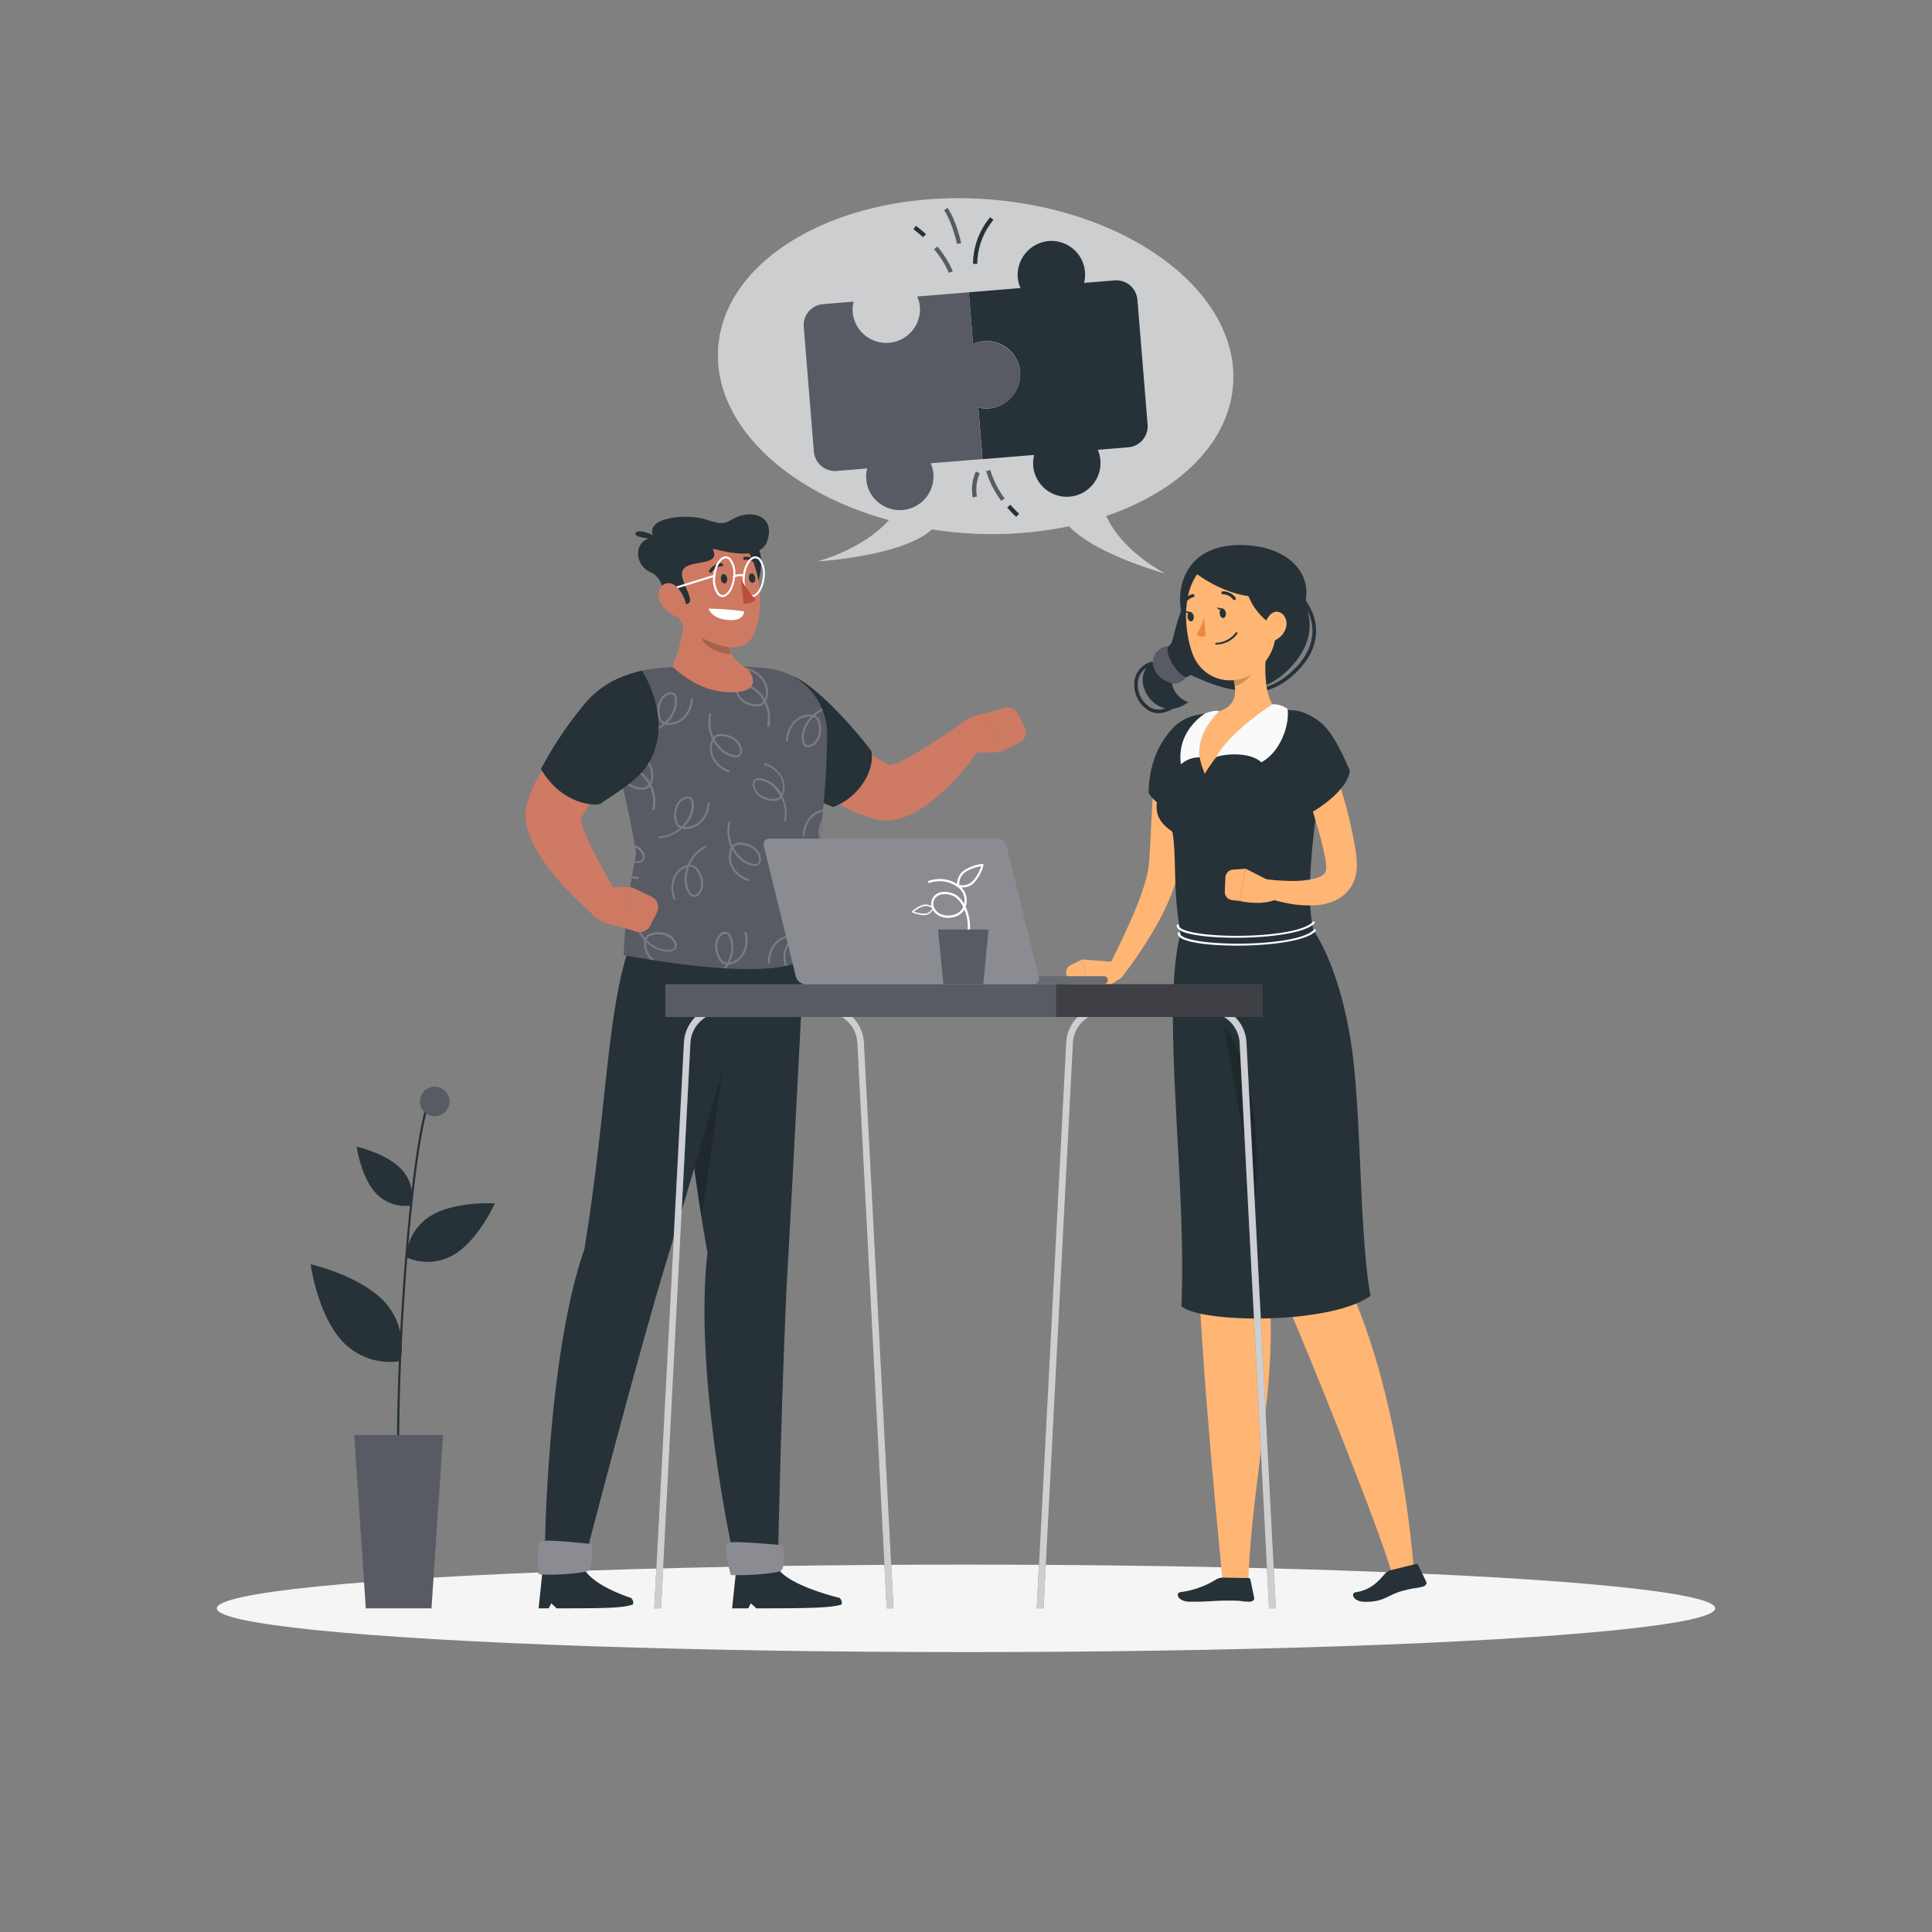 <svg xmlns="http://www.w3.org/2000/svg" xmlns:xlink="http://www.w3.org/1999/xlink" viewBox="0 0 500 500"><rect x="0" y="0" width="500" height="500" fill="#808080" stroke="none"/><defs><clipPath id="freepik--clip-path--inject-371"><path d="M167.92,173.19a149.31,149.31,0,0,1,30.81-.2,17.13,17.13,0,0,1,15.33,17.09c-.05,15.76-2.58,33.17-5.2,57.38-7.46,7.71-47.48-.31-47.48-.31A174.71,174.71,0,0,1,164.62,221c-1.36-10-4.82-21.4-6.77-34.65A11.59,11.59,0,0,1,167.92,173.19Z" style="fill:none"></path></clipPath></defs><g id="freepik--Shadow--inject-371"><ellipse id="freepik--path--inject-371" cx="250" cy="416.24" rx="193.89" ry="11.32" style="fill:#f5f5f5"></ellipse></g><g id="freepik--speech-bubble--inject-371"><path d="M286.28,133.53C305,127.14,318,114.72,319.1,99.59c1.73-23.82-26.69-45.3-63.48-48s-68,14.49-69.74,38.32c-1.41,19.45,17.27,37.33,44.19,44.69-7,7.8-18.47,10.67-18.47,10.67S233.51,144,241.16,137c2.68.41,5.41.73,8.2.93a98.19,98.19,0,0,0,27.3-1.75c6.95,7.35,24.91,12.26,24.91,12.26S290.61,143,286.28,133.53Z" style="fill:#fff"></path><path d="M286.28,133.53C305,127.14,318,114.72,319.1,99.59c1.73-23.82-26.69-45.3-63.48-48s-68,14.49-69.74,38.32c-1.41,19.45,17.27,37.33,44.19,44.69-7,7.8-18.47,10.67-18.47,10.67S233.51,144,241.16,137c2.68.41,5.41.73,8.2.93a98.19,98.19,0,0,0,27.3-1.75c6.95,7.35,24.91,12.26,24.91,12.26S290.61,143,286.28,133.53Z" style="fill:#585B63;opacity:0.3"></path><path d="M292,115.76l-7.9.64a8.72,8.72,0,1,1-16.7,4.18,8.64,8.64,0,0,1,.24-2.84l-13.36,1.09-1.09-13.37a8.29,8.29,0,0,0,6.26-.82A8.91,8.91,0,0,0,264,96.1,8.71,8.71,0,0,0,251.82,89l-1.09-13.36,13.37-1.09a8.49,8.49,0,0,1-.72-3.82,8.81,8.81,0,0,1,7.95-8.34,8.71,8.71,0,0,1,9.22,10.82l7.91-.64a5.48,5.48,0,0,1,5.9,5L297,109.87A5.47,5.47,0,0,1,292,115.76Z" style="fill:#263238"></path><path d="M255.6,88.29a8.62,8.62,0,0,0-3.78.72l-1.09-13.36-13.35,1.08a8.62,8.62,0,0,1,.71,3,8.73,8.73,0,0,1-17.41,1.17,8.66,8.66,0,0,1,.23-2.84l-7.9.65a5.46,5.46,0,0,0-5,5.89l2.62,32.28a5.48,5.48,0,0,0,5.9,5l7.91-.65a8.59,8.59,0,0,0,.27,5.16,8.72,8.72,0,1,0,16.18-6.5l13.37-1.08-1.09-13.37a8.64,8.64,0,0,0,2.84.24,8.73,8.73,0,0,0,8-9.4A8.83,8.83,0,0,0,255.6,88.29Z" style="fill:#585B63"></path><path d="M238.87,61.41a24.93,24.93,0,0,0-2.47-2.06l.64-.9a23.88,23.88,0,0,1,2.59,2.16Z" style="fill:#263238"></path><path d="M245.55,70.6a23.47,23.47,0,0,0-3.82-6.1l.85-.7a24.73,24.73,0,0,1,4,6.42Z" style="fill:#585B63"></path><path d="M252.92,68.29l-1.1,0a19,19,0,0,1,4.44-12.08l.85.71A17.91,17.91,0,0,0,252.92,68.29Z" style="fill:#263238"></path><path d="M247.67,63.13c0-.05-1.17-5.49-3.34-8.73l.91-.62c2.3,3.42,3.46,8.9,3.51,9.13Z" style="fill:#585B63"></path><path d="M263,133.77a25,25,0,0,1-2.34-2.43l.84-.71a24.88,24.88,0,0,0,2.24,2.31Z" style="fill:#263238"></path><path d="M259.13,129.62a24.36,24.36,0,0,1-3.91-7.69l1.07-.28A23.57,23.57,0,0,0,260,129Z" style="fill:#585B63"></path><path d="M251.75,128.75a11,11,0,0,1,.82-6.74l1,.49a10.19,10.19,0,0,0-.73,6Z" style="fill:#585B63"></path></g><g id="freepik--character-1--inject-371"><path d="M183.08,324.21c-6.43-35.89-9.11-79.16-9.11-79.16l34.27-.54s-2.93,58.32-4.35,82.75c-1.47,25.39-2.5,74.27-2.5,74.27H189.57S179.51,355.61,183.08,324.21Z" style="fill:#263238"></path><path d="M190,254.82s-4.65,34.84-8.47,60.38c-3.39-21.47-5.54-44-6.66-57.59Z" style="opacity:0.2"></path><path d="M217.27,413.53s-15.87-3.73-16.57-9.14l-10.12,1.31-1.11,10.54h4.18l.67-1.31,1.4,1.31c14.2,0,19.46-.15,22.09-1A1.66,1.66,0,0,0,217.27,413.53Z" style="fill:#263238"></path><path d="M189.14,407.61c3.8.22,11.39-.34,12.87-1.07s.6-6.62.6-6.62-13.27-1.32-14.44-.59S189.14,407.61,189.14,407.61Z" style="fill:#585B63"></path><path d="M189.14,407.61c3.8.22,11.39-.34,12.87-1.07s.6-6.62.6-6.62-13.27-1.32-14.44-.59S189.14,407.61,189.14,407.61Z" style="fill:#fff;opacity:0.3"></path><path d="M151.26,323.19c5.85-36.09,5.66-60.2,11.51-78l33.45-.46S180,302,172.66,325.84s-20.78,75.69-20.78,75.69H141S141.48,351.11,151.26,323.19Z" style="fill:#263238"></path><path d="M163.28,413.53s-12-3.73-12.67-9.14l-10.12,1.31-1.1,10.54H142l.67-1.31,1.4,1.31c14.2,0,17.12-.15,19.75-1A1.66,1.66,0,0,0,163.28,413.53Z" style="fill:#263238"></path><path d="M139.39,407.35c2.33.48,11.16-.08,12.74-.81s1.09-6.91,1.09-6.91-12-1.43-13.29-.7S139.39,407.35,139.39,407.35Z" style="fill:#585B63"></path><path d="M139.39,407.35c2.33.48,11.16-.08,12.74-.81s1.09-6.91,1.09-6.91-12-1.43-13.29-.7S139.39,407.35,139.39,407.35Z" style="fill:#fff;opacity:0.3"></path><path d="M208.06,181.52l2.87,2.47,3,2.5c2,1.67,4,3.27,6,4.83,1,.77,2,1.52,3,2.23s2,1.41,2.95,2,1.94,1.18,2.82,1.66a16.35,16.35,0,0,0,2.12.95l-1.37-.1c-.19.09.29.1.9,0a13.45,13.45,0,0,0,2.2-.78,45.64,45.64,0,0,0,5.14-2.74c1.78-1,3.56-2.2,5.35-3.39l5.38-3.6.13-.08a4,4,0,0,1,5.56,5.47,63.45,63.45,0,0,1-4.23,5.71,66.5,66.5,0,0,1-4.86,5.27,45,45,0,0,1-5.87,4.84,25,25,0,0,1-3.8,2.16,15.55,15.55,0,0,1-5.59,1.46,4.46,4.46,0,0,1-.9,0l-.47-.07a25.24,25.24,0,0,1-5.61-1.54,41.15,41.15,0,0,1-4.42-2.05,73.14,73.14,0,0,1-7.65-4.69c-2.4-1.65-4.67-3.4-6.88-5.19-1.1-.91-2.2-1.81-3.26-2.76s-2.08-1.87-3.2-2.95a7.91,7.91,0,0,1,10.64-11.7Z" style="fill:#cf7a64"></path><path d="M249.79,194.75l8.86-.07-3.06-10.18s-8,1-8.15,5.39Z" style="fill:#ce7a63"></path><path d="M265.16,188.16l-1.68-3.38a3.07,3.07,0,0,0-3.65-1.58l-4.24,1.3,3.06,10.18,5.06-2.37A3.08,3.08,0,0,0,265.16,188.16Z" style="fill:#ce7a63"></path><path d="M199.94,176.08a16.4,16.4,0,0,0-4.34,21.32,11.89,11.89,0,0,0,2.05,2.71c3.51,3.33,12.21,6.27,17.92,8.75,7.27-2.59,11-10.29,9.89-14.56-5.53-7.33-15.63-18.07-20.87-19.49C203,174.37,201.47,175,199.94,176.08Z" style="fill:#263238"></path><path d="M167.92,173.19a149.31,149.31,0,0,1,30.81-.2,17.13,17.13,0,0,1,15.33,17.09c-.05,15.76-2.58,33.17-5.2,57.38-7.46,7.71-47.48-.31-47.48-.31A174.71,174.71,0,0,1,164.62,221c-1.36-10-4.82-21.4-6.77-34.65A11.59,11.59,0,0,1,167.92,173.19Z" style="fill:#585B63"></path><g style="clip-path:url(#freepik--clip-path--inject-371)"><g style="opacity:0.2"><path d="M166.22,190a.26.26,0,0,1-.26-.25.26.26,0,0,1,.25-.28,9.19,9.19,0,0,0,5.41-2.16,2.08,2.08,0,0,1-.75-.58,3,3,0,0,1-.52-1.13c-.59-2.15-.06-5,2.07-6.14a1.9,1.9,0,0,1,2.35.16,2,2,0,0,1,.38.93,6.73,6.73,0,0,1-.68,4,9.31,9.31,0,0,1-1.8,2.51l.18,0a5.25,5.25,0,0,0,4.19-1.76,7.24,7.24,0,0,0,1.76-4.34.25.25,0,0,1,.28-.24.27.27,0,0,1,.25.28,7.81,7.81,0,0,1-1.9,4.66,5.73,5.73,0,0,1-4.62,1.93,4.83,4.83,0,0,1-.61-.1,9.87,9.87,0,0,1-6,2.49Zm7.41-10.34a2.07,2.07,0,0,0-.95.27c-1.88,1-2.34,3.63-1.82,5.54a2.46,2.46,0,0,0,.42.92,1.68,1.68,0,0,0,.79.53,9,9,0,0,0,1.92-2.6,6.23,6.23,0,0,0,.64-3.68,1.46,1.46,0,0,0-.26-.68A.94.94,0,0,0,173.63,179.61Z" style="fill:#fff"></path><path d="M188.62,199.89h-.09a7.81,7.81,0,0,1-3.94-3.12,5.75,5.75,0,0,1-.57-5,4.71,4.71,0,0,1,.27-.56,9.83,9.83,0,0,1-.73-6.42.27.27,0,0,1,.52.12,9.29,9.29,0,0,0,.56,5.81,2.1,2.1,0,0,1,.77-.57,2.88,2.88,0,0,1,1.22-.18c2.24,0,4.78,1.32,5.32,3.7a1.9,1.9,0,0,1-.8,2.21,2,2,0,0,1-1,.11,6.78,6.78,0,0,1-3.65-1.77,9.21,9.21,0,0,1-1.91-2.43c0,.06-.05.12-.07.17a5.27,5.27,0,0,0,.52,4.51,7.18,7.18,0,0,0,3.67,2.9.26.26,0,0,1,.16.34A.26.26,0,0,1,188.62,199.89Zm-3.73-8.63a9,9,0,0,0,2,2.57,6.13,6.13,0,0,0,3.36,1.64,1.38,1.38,0,0,0,.72-.06c.52-.23.65-1,.5-1.61-.47-2.09-2.83-3.26-4.81-3.3a2.49,2.49,0,0,0-1,.15A1.68,1.68,0,0,0,184.89,191.26Z" style="fill:#fff"></path><path d="M209.09,193.36a1.4,1.4,0,0,1-1.1-.46,1.86,1.86,0,0,1-.4-.92,6.6,6.6,0,0,1,.58-4,9.47,9.47,0,0,1,1.73-2.56l-.18,0a5.29,5.29,0,0,0-4.14,1.86,7.24,7.24,0,0,0-1.65,4.39.27.27,0,0,1-.28.25.27.27,0,0,1-.25-.28,7.75,7.75,0,0,1,1.78-4.7,5.71,5.71,0,0,1,4.57-2,3.64,3.64,0,0,1,.62.08,9.77,9.77,0,0,1,5.9-2.63.25.25,0,0,1,.28.24.27.27,0,0,1-.24.28,9.33,9.33,0,0,0-5.37,2.3,2,2,0,0,1,.78.56,3,3,0,0,1,.54,1.11c.64,2.14.18,4.95-1.92,6.19A2.62,2.62,0,0,1,209.09,193.36Zm1.42-7.82a9,9,0,0,0-1.86,2.64,6.26,6.26,0,0,0-.55,3.7,1.63,1.63,0,0,0,.28.67,1.41,1.41,0,0,0,1.69,0c1.85-1.08,2.25-3.68,1.69-5.58a2.59,2.59,0,0,0-.44-.92A1.73,1.73,0,0,0,210.51,185.54Z" style="fill:#fff"></path><path d="M198.81,188.1h-.05a.27.27,0,0,1-.21-.31,9.33,9.33,0,0,0-.7-5.79,2.23,2.23,0,0,1-.76.58,2.93,2.93,0,0,1-1.22.22h0c-2.23,0-4.78-1.23-5.37-3.58a1.89,1.89,0,0,1,.75-2.23,2,2,0,0,1,1-.13,6.66,6.66,0,0,1,3.69,1.69,9.4,9.4,0,0,1,2,2.37l.06-.17a5.24,5.24,0,0,0-.63-4.5,7.21,7.21,0,0,0-3.75-2.8.27.27,0,0,1-.16-.34.26.26,0,0,1,.34-.16,7.7,7.7,0,0,1,4,3,5.7,5.7,0,0,1,.69,5,3.87,3.87,0,0,1-.25.56,9.83,9.83,0,0,1,.88,6.41A.28.28,0,0,1,198.81,188.1Zm-6.87-10.73a1.23,1.23,0,0,0-.5.09c-.51.24-.62,1-.46,1.62.52,2.07,2.89,3.18,4.86,3.18h0a2.35,2.35,0,0,0,1-.17,1.7,1.7,0,0,0,.72-.63,9,9,0,0,0-2-2.52,6.14,6.14,0,0,0-3.39-1.56Z" style="fill:#fff"></path><path d="M170.55,217a.27.27,0,0,1,0-.53,9.25,9.25,0,0,0,5.42-2.16,2.12,2.12,0,0,1-.76-.58,3,3,0,0,1-.52-1.12c-.59-2.16-.06-5,2.08-6.14a1.87,1.87,0,0,1,2.34.15,2,2,0,0,1,.38.93,6.73,6.73,0,0,1-.68,4A9.09,9.09,0,0,1,177,214l.18,0a5.25,5.25,0,0,0,4.19-1.76,7.21,7.21,0,0,0,1.76-4.34.25.25,0,0,1,.28-.24.27.27,0,0,1,.25.28,7.78,7.78,0,0,1-1.9,4.66,5.73,5.73,0,0,1-4.62,1.93,5.14,5.14,0,0,1-.61-.1,9.86,9.86,0,0,1-6,2.49ZM178,206.65a2.06,2.06,0,0,0-1,.26c-1.88,1-2.34,3.63-1.82,5.54a2.46,2.46,0,0,0,.42.92,1.68,1.68,0,0,0,.79.53,8.91,8.91,0,0,0,1.92-2.6,6.23,6.23,0,0,0,.64-3.68,1.46,1.46,0,0,0-.26-.68A.94.94,0,0,0,178,206.65Z" style="fill:#fff"></path><path d="M193.55,228h-.1a7.85,7.85,0,0,1-3.94-3.12,5.71,5.71,0,0,1-.56-5,4.56,4.56,0,0,1,.26-.56,9.82,9.82,0,0,1-.72-6.42.26.26,0,0,1,.32-.19.25.25,0,0,1,.19.31,9.3,9.3,0,0,0,.57,5.81,2.12,2.12,0,0,1,.77-.57,3,3,0,0,1,1.22-.18c2.23,0,4.78,1.32,5.32,3.7a1.89,1.89,0,0,1-.81,2.21,1.87,1.87,0,0,1-1,.11,6.67,6.67,0,0,1-3.65-1.77,9.42,9.42,0,0,1-1.91-2.43c0,.06,0,.12-.07.17a5.27,5.27,0,0,0,.52,4.51,7.2,7.2,0,0,0,3.68,2.9.25.25,0,0,1,.15.34A.25.25,0,0,1,193.55,228Zm-3.73-8.63a8.65,8.65,0,0,0,2,2.57,6.2,6.2,0,0,0,3.35,1.65,1.53,1.53,0,0,0,.73-.07c.52-.23.64-1,.5-1.61-.47-2.09-2.83-3.26-4.81-3.3a2.39,2.39,0,0,0-1,.15A1.71,1.71,0,0,0,189.82,219.37Z" style="fill:#fff"></path><path d="M174.57,232.89a.27.27,0,0,1-.24-.17,7.8,7.8,0,0,1-.3-5,5.74,5.74,0,0,1,3.35-3.73,3.8,3.8,0,0,1,.59-.17,9.88,9.88,0,0,1,4.31-4.82.27.27,0,1,1,.25.47,9.34,9.34,0,0,0-4,4.28h0a2.2,2.2,0,0,1,.93.2,2.91,2.91,0,0,1,1,.79c1.46,1.7,2.19,4.45.77,6.44A1.92,1.92,0,0,1,179,232a2,2,0,0,1-.74-.68,6.66,6.66,0,0,1-1.1-3.9,9.26,9.26,0,0,1,.53-3l-.17.06a5.26,5.26,0,0,0-3,3.39,7.27,7.27,0,0,0,.28,4.67.26.26,0,0,1-.15.34Zm3.77-8.62a8.94,8.94,0,0,0-.61,3.18,6.12,6.12,0,0,0,1,3.59,1.42,1.42,0,0,0,.53.5c.52.24,1.16-.17,1.54-.69,1.24-1.75.55-4.28-.74-5.79a2.49,2.49,0,0,0-.78-.65A1.79,1.79,0,0,0,178.34,224.27Z" style="fill:#fff"></path><path d="M173.33,250.46h0a7.71,7.71,0,0,1-4.66-1.86,5.72,5.72,0,0,1-2-4.61,4.74,4.74,0,0,1,.09-.61,9.91,9.91,0,0,1-2.52-6,.25.25,0,0,1,.25-.27.27.27,0,0,1,.28.25,9.36,9.36,0,0,0,2.19,5.4,2.12,2.12,0,0,1,.58-.76,3.08,3.08,0,0,1,1.12-.53c2.15-.59,4.95-.08,6.15,2a1.89,1.89,0,0,1-.14,2.35,2.11,2.11,0,0,1-.93.39,6.74,6.74,0,0,1-4-.67,9.41,9.41,0,0,1-2.52-1.77,1.1,1.1,0,0,0,0,.18A5.27,5.27,0,0,0,169,248.2a7.27,7.27,0,0,0,4.35,1.74.25.25,0,0,1,.24.28A.25.25,0,0,1,173.33,250.46Zm-6-7.22a9,9,0,0,0,2.62,1.91,6.22,6.22,0,0,0,3.68.62,1.52,1.52,0,0,0,.68-.27c.43-.37.33-1.13,0-1.69-1.05-1.87-3.64-2.32-5.55-1.79a2.66,2.66,0,0,0-.93.42A1.92,1.92,0,0,0,167.37,243.24Z" style="fill:#fff"></path><path d="M165.06,227.48h0a7.78,7.78,0,0,1-4.66-1.87,5.71,5.71,0,0,1-2-4.61,5.31,5.31,0,0,1,.09-.61,9.91,9.91,0,0,1-2.52-5.95.27.27,0,0,1,.25-.28.28.28,0,0,1,.28.25,9.36,9.36,0,0,0,2.19,5.41,2.24,2.24,0,0,1,.58-.77,3,3,0,0,1,1.12-.52c2.15-.6,5-.09,6.15,2a1.89,1.89,0,0,1-.14,2.35,2,2,0,0,1-.93.38,6.66,6.66,0,0,1-4-.66,9.22,9.22,0,0,1-2.52-1.78,1.41,1.41,0,0,0,0,.18,5.27,5.27,0,0,0,1.78,4.18,7.2,7.2,0,0,0,4.35,1.73.27.27,0,0,1,.25.28A.27.27,0,0,1,165.06,227.48Zm-6-7.23a8.79,8.79,0,0,0,2.62,1.91,6.15,6.15,0,0,0,3.68.62,1.41,1.41,0,0,0,.68-.27c.43-.36.33-1.12,0-1.68-1-1.87-3.64-2.32-5.55-1.79a2.46,2.46,0,0,0-.92.42A1.81,1.81,0,0,0,159.1,220.25Z" style="fill:#fff"></path><path d="M213.42,217.87a1.43,1.43,0,0,1-1.1-.45,1.86,1.86,0,0,1-.4-.92,6.71,6.71,0,0,1,.58-4,9.42,9.42,0,0,1,1.73-2.55l-.18,0a5.29,5.29,0,0,0-4.14,1.86,7.21,7.21,0,0,0-1.65,4.38.26.26,0,0,1-.28.25.27.27,0,0,1-.25-.27,7.72,7.72,0,0,1,1.78-4.7,5.75,5.75,0,0,1,4.57-2.05,5.15,5.15,0,0,1,.62.09,9.84,9.84,0,0,1,5.9-2.64.26.26,0,0,1,.28.25.27.27,0,0,1-.24.28,9.26,9.26,0,0,0-5.36,2.29,2.21,2.21,0,0,1,.77.57,2.85,2.85,0,0,1,.54,1.11c.64,2.14.18,4.95-1.92,6.18A2.52,2.52,0,0,1,213.42,217.87Zm1.43-7.82A8.92,8.92,0,0,0,213,212.7a6.32,6.32,0,0,0-.55,3.69,1.51,1.51,0,0,0,.29.68c.37.42,1.13.31,1.68,0,1.85-1.09,2.25-3.69,1.69-5.58a2.59,2.59,0,0,0-.44-.92A1.86,1.86,0,0,0,214.85,210.05Z" style="fill:#fff"></path><path d="M212.15,236.09a.27.27,0,0,1-.26-.25,9.25,9.25,0,0,0-2.27-5.37,2.21,2.21,0,0,1-.57.77,3,3,0,0,1-1.11.54c-2.14.63-4.95.16-6.18-1.95a1.89,1.89,0,0,1,.11-2.35,1.86,1.86,0,0,1,.92-.4,6.62,6.62,0,0,1,4,.6,9.45,9.45,0,0,1,2.55,1.74c0-.06,0-.12,0-.17a5.31,5.31,0,0,0-1.84-4.16,7.33,7.33,0,0,0-4.38-1.67.26.26,0,1,1,0-.52,7.65,7.65,0,0,1,4.69,1.8,5.68,5.68,0,0,1,2,4.58,3.66,3.66,0,0,1-.08.61,9.85,9.85,0,0,1,2.61,5.91.27.27,0,0,1-.25.29Zm-8.33-8.58a4.31,4.31,0,0,0-.93.09,1.36,1.36,0,0,0-.67.28c-.43.37-.32,1.13,0,1.68,1.08,1.86,3.68,2.27,5.57,1.71a2.56,2.56,0,0,0,.92-.43,1.86,1.86,0,0,0,.51-.8,8.78,8.78,0,0,0-2.64-1.88A6.8,6.8,0,0,0,203.82,227.51Z" style="fill:#fff"></path><path d="M204.41,250.5a1.36,1.36,0,0,1-1-.39,1.93,1.93,0,0,1-.47-.89,6.72,6.72,0,0,1,.32-4,9.28,9.28,0,0,1,1.55-2.67h-.18a5.22,5.22,0,0,0-4,2.14,7.22,7.22,0,0,0-1.35,4.48.25.25,0,0,1-.26.27.26.26,0,0,1-.26-.26,7.73,7.73,0,0,1,1.45-4.81,5.73,5.73,0,0,1,4.42-2.35,4.59,4.59,0,0,1,.62,0,9.85,9.85,0,0,1,5.71-3,.26.26,0,1,1,.07.52,9.31,9.31,0,0,0-5.19,2.65,2.26,2.26,0,0,1,.81.51,3.16,3.16,0,0,1,.62,1.08c.78,2.09.52,4.92-1.5,6.3A2.53,2.53,0,0,1,204.41,250.5Zm1-7.91a9.06,9.06,0,0,0-1.68,2.77,6.18,6.18,0,0,0-.3,3.72,1.47,1.47,0,0,0,.33.66,1.4,1.4,0,0,0,1.68-.13c1.77-1.21,2-3.83,1.3-5.68a2.4,2.4,0,0,0-.5-.89A1.83,1.83,0,0,0,205.43,242.59Z" style="fill:#fff"></path><path d="M183.58,253.93a.27.27,0,0,1-.25-.17.26.26,0,0,1,.15-.34,9.25,9.25,0,0,0,4.43-3.79,2.2,2.2,0,0,1-.9-.31,3,3,0,0,1-.86-.89c-1.24-1.86-1.64-4.68,0-6.48a1.63,1.63,0,0,1,2.93.15,6.63,6.63,0,0,1,.63,4,9.28,9.28,0,0,1-.88,3l.17,0a5.25,5.25,0,0,0,3.4-3,7.2,7.2,0,0,0,.27-4.68.27.27,0,0,1,.19-.32.26.26,0,0,1,.32.19,7.77,7.77,0,0,1-.29,5,5.74,5.74,0,0,1-3.76,3.31,3.5,3.5,0,0,1-.61.11,9.85,9.85,0,0,1-4.85,4.27Zm4.15-12.25a1.77,1.77,0,0,0-1.19.62c-1.44,1.59-1,4.19.05,5.83a2.61,2.61,0,0,0,.7.75,1.76,1.76,0,0,0,.92.24,8.88,8.88,0,0,0,1-3.08,6.23,6.23,0,0,0-.57-3.69,1.57,1.57,0,0,0-.47-.56A.78.78,0,0,0,187.73,241.68Z" style="fill:#fff"></path><path d="M203.14,212.61h0a.26.26,0,0,1-.2-.32,9.34,9.34,0,0,0-.71-5.79,2.13,2.13,0,0,1-.76.59,2.91,2.91,0,0,1-1.22.21h0c-2.23,0-4.78-1.22-5.37-3.57a1.89,1.89,0,0,1,.75-2.23,2,2,0,0,1,1-.13,6.79,6.79,0,0,1,3.7,1.68,9.44,9.44,0,0,1,2,2.38l.06-.17a5.24,5.24,0,0,0-.63-4.5A7.24,7.24,0,0,0,197.9,198a.26.26,0,0,1-.17-.33.28.28,0,0,1,.34-.17,7.83,7.83,0,0,1,4,3,5.71,5.71,0,0,1,.68,5,4,4,0,0,1-.25.57,9.81,9.81,0,0,1,.88,6.4A.25.25,0,0,1,203.14,212.61Zm-6.87-10.73a1.24,1.24,0,0,0-.5.1c-.51.24-.62,1-.46,1.62.53,2.07,2.89,3.18,4.86,3.18h0a2.77,2.77,0,0,0,1-.17,1.77,1.77,0,0,0,.72-.63,9.06,9.06,0,0,0-2-2.53,6.13,6.13,0,0,0-3.39-1.55Z" style="fill:#fff"></path><path d="M169.11,209.64h-.06a.27.27,0,0,1-.2-.32,9.27,9.27,0,0,0-.71-5.79,2.13,2.13,0,0,1-.76.59,3.05,3.05,0,0,1-1.21.22h0c-2.22,0-4.77-1.23-5.37-3.58a1.9,1.9,0,0,1,.75-2.23,2,2,0,0,1,1-.13,6.75,6.75,0,0,1,3.69,1.68,9.24,9.24,0,0,1,2,2.38c0-.06.05-.12.07-.17a5.3,5.3,0,0,0-.63-4.5,7.31,7.31,0,0,0-3.75-2.81.25.25,0,0,1-.16-.33.27.27,0,0,1,.33-.17,7.83,7.83,0,0,1,4,3,5.71,5.71,0,0,1,.68,5,3.1,3.1,0,0,1-.25.57,9.88,9.88,0,0,1,.89,6.4A.27.27,0,0,1,169.11,209.64Zm-6.88-10.73a1.19,1.19,0,0,0-.49.1c-.51.24-.62,1-.46,1.62.52,2.07,2.88,3.18,4.85,3.18h0a2.75,2.75,0,0,0,1-.17,1.8,1.8,0,0,0,.71-.63,9,9,0,0,0-2-2.53,6.2,6.2,0,0,0-3.4-1.55Z" style="fill:#fff"></path></g></g><path d="M177.2,154.11a41.79,41.79,0,0,1-3.2,18.4c3.23,3,8.48,6.74,15.47,6.64s5.83-3.68,4-6.12c-5-2.52-5.33-6.23-4.1-8.48Z" style="fill:#ce7a63"></path><path d="M189.33,164.56l-5.54-3.46c-2.55.4-3.78,3.65-.61,6.1,2.16,1.67,5.57,2.33,6,1.88A5,5,0,0,1,189.33,164.56Z" style="opacity:0.2"></path><path d="M191.51,140.38c7.12-1.49,5.93,7.35,4.08,11.94C190.92,145.5,191.51,140.38,191.51,140.38Z" style="fill:#263238"></path><path d="M173.27,149.78c1.38,7.84,1.81,11.9,6.85,14.57,12.57,6.64,15.42,2.07,16.42-6,.89-7.3-1.51-18.9-9.6-21.1A11,11,0,0,0,173.27,149.78Z" style="fill:#ce7a63"></path><path d="M175.62,156.24c6.83,1.4-.48-5.79,1.1-8.71s10.17-.75,7.71-5.52c6.67,1.69,12.85,2.3,14.2-2.2,2-6.54-4.38-7.79-8.14-5.9-3.15,1.59-3.12,2.11-7.83.53s-16.41-.66-13.42,4.71c-5.32.22-5.32,7-.92,8.93S170.47,155.18,175.62,156.24Z" style="fill:#263238"></path><path d="M174.19,152.59a.27.27,0,0,1-.25-.19.26.26,0,0,1,.17-.33l10.64-3.3a.27.27,0,0,1,.33.17.26.26,0,0,1-.17.33l-10.64,3.3Z" style="fill:#fff"></path><path d="M170.45,139.52c-2.57-2.07-6-2.58-6-1.36s4.8,1,5.26,1.82S170.45,139.52,170.45,139.52Z" style="fill:#263238"></path><path d="M192.59,158.24a63.71,63.71,0,0,0-9.24-.71c.78,1.56,2.26,2.86,5.75,2.95S192.59,158.24,192.59,158.24Z" style="fill:#fff"></path><path d="M170.9,155.84a7.3,7.3,0,0,0,3.9,3.63c2.18.79,3.22-1.36,2.58-3.71-.59-2.11-2.42-5.07-4.59-4.83S169.87,153.72,170.9,155.84Z" style="fill:#ce7a63"></path><path d="M186.58,149.91c.1.67.54,1.15,1,1.08s.71-.67.61-1.34-.54-1.15-1-1.08S186.48,149.24,186.58,149.91Z" style="fill:#263238"></path><path d="M193.83,149.75c.1.67.53,1.16,1,1.09s.71-.67.61-1.34-.54-1.16-1-1.09S193.72,149.08,193.83,149.75Z" style="fill:#263238"></path><path d="M183.86,148.21a.44.44,0,0,1-.19-.07.4.4,0,0,1-.11-.55,4,4,0,0,1,3.17-1.83.4.4,0,1,1,0,.8h0a3.2,3.2,0,0,0-2.49,1.47A.38.38,0,0,1,183.86,148.21Z" style="fill:#263238"></path><path d="M195.85,146a.4.4,0,0,1-.36-.11,3.13,3.13,0,0,0-2.69-1,.4.4,0,0,1-.47-.32.4.4,0,0,1,.32-.46,3.88,3.88,0,0,1,3.41,1.22.4.4,0,0,1,0,.56A.37.37,0,0,1,195.85,146Z" style="fill:#263238"></path><path d="M194.64,154.51a1.78,1.78,0,0,1-1.31-.63,6.44,6.44,0,0,1-1.1-4.66c.25-2.94,1.67-5.24,3.25-5.24a1.75,1.75,0,0,1,1.31.63,6.42,6.42,0,0,1,1.1,4.65C197.64,152.2,196.22,154.51,194.64,154.51Zm.84-10c-1.26,0-2.51,2.18-2.72,4.76a6,6,0,0,0,1,4.26,1.3,1.3,0,0,0,.93.46c1.26,0,2.51-2.18,2.72-4.76a5.92,5.92,0,0,0-1-4.25A1.24,1.24,0,0,0,195.48,144.5Z" style="fill:#fff"></path><path d="M191.76,149.78a23.77,23.77,0,0,0,3.83,5.4,4,4,0,0,1-3.17,1Z" style="fill:#ba4d3c"></path><path d="M168,190.73l-2.62,2.73-2.67,2.82c-1.76,1.88-3.48,3.79-5.14,5.68-.82.95-1.62,1.91-2.38,2.87s-1.52,1.89-2.2,2.83-1.28,1.87-1.8,2.72a16.12,16.12,0,0,0-1.07,2.07l.18-1.36c-.09-.19-.1.37,0,1a14.08,14.08,0,0,0,.7,2.41,51.64,51.64,0,0,0,2.48,5.58c.95,1.93,2,3.86,3.08,5.82l3.26,5.86.06.11a4,4,0,0,1-5.95,5.06,65.27,65.27,0,0,1-5.43-4.87c-1.72-1.71-3.37-3.5-5-5.42a50.93,50.93,0,0,1-4.46-6.35,29.55,29.55,0,0,1-1.93-4,16,16,0,0,1-1.14-5.73,4.4,4.4,0,0,1,.07-.89l.1-.47a26.2,26.2,0,0,1,1.84-5.52,42.21,42.21,0,0,1,2.3-4.3,70.54,70.54,0,0,1,5.1-7.38c1.77-2.31,3.64-4.48,5.55-6.59,1-1.05,1.92-2.1,2.93-3.11s2-2,3.12-3a7.91,7.91,0,0,1,11.1,11.25Z" style="fill:#cf7a64"></path><path d="M154.69,229.49l8.86.13-3.12,10.16s-8-1.09-8.12-5.44Z" style="fill:#ce7a63"></path><path d="M170,236.17l-1.7,3.37a3.06,3.06,0,0,1-3.66,1.56l-4.23-1.32,3.12-10.16,5,2.4A3.07,3.07,0,0,1,170,236.17Z" style="fill:#ce7a63"></path><path d="M166.14,173.55c-4.39,1.06-9.62,2.8-14.32,8A98.88,98.88,0,0,0,140,199c5,8.66,13.08,9.66,15.25,9.09,7.61-5.12,12.23-7.73,14.37-14.51S169.42,178.8,166.14,173.55Z" style="fill:#263238"></path><path d="M187,154.51a1.8,1.8,0,0,1-1.32-.63,6.44,6.44,0,0,1-1.1-4.66c.25-2.94,1.67-5.24,3.25-5.24a1.77,1.77,0,0,1,1.32.63,6.36,6.36,0,0,1,1.09,4.65C190,152.2,188.53,154.51,187,154.51Zm.83-10c-1.26,0-2.5,2.18-2.72,4.76a6,6,0,0,0,1,4.26,1.27,1.27,0,0,0,.93.46c1.26,0,2.5-2.18,2.72-4.76a6,6,0,0,0-1-4.25A1.26,1.26,0,0,0,187.79,144.5Z" style="fill:#fff"></path><path d="M192.49,149.51a.26.26,0,0,1-.24-.16.39.39,0,0,0-.24-.23,3.44,3.44,0,0,0-2,.36.26.26,0,0,1-.35-.13.27.27,0,0,1,.13-.35,3.85,3.85,0,0,1,2.37-.37,1,1,0,0,1,.54.51.27.27,0,0,1-.14.34A.23.23,0,0,1,192.49,149.51Z" style="fill:#fff"></path></g><g id="freepik--character-2--inject-371"><path d="M334.76,171.89c7.83-9,3.79-18.83-5-24.25s-19.06-1.46-23,7.73-2.54,11.57-5,12.07c-1.12,4.84,2.35,9.92,6.37,7.24C314.21,177.25,324.87,183.25,334.76,171.89Z" style="fill:#263238"></path><path d="M324,179.18c-4.3,0-8.1-1.87-10.88-3.24l-1.24-.61.4-.84c.39.18.81.39,1.25.61,5.3,2.61,13.3,6.55,21.84-2.33,3.15-3.28,4.61-7,4.24-10.64-.4-3.9-2.9-7.7-6.86-10.42l.53-.77c4.19,2.88,6.83,6.92,7.26,11.1.4,4-1.15,7.9-4.49,11.37C331.87,177.77,327.75,179.18,324,179.18Z" style="fill:#263238"></path><path d="M305.9,159c-1.69-5.92.24-17.94,15-17.95s21,10.43,14.85,19.09C317.94,164.17,305.9,159,305.9,159Z" style="fill:#263238"></path><path d="M299.8,170.9c-9.19,2.42-1.23,17.74,7.8,10.75-2-.14-6.4-4.56-3-7.42C301,171.09,299.8,170.9,299.8,170.9Z" style="fill:#263238"></path><path d="M299.92,184.58a5.48,5.48,0,0,1-2.45-.58,7.84,7.84,0,0,1-3.89-7.56,5.91,5.91,0,0,1,4.67-5.23l.23.91a4.91,4.91,0,0,0-4,4.42,6.85,6.85,0,0,0,3.37,6.62c1.95,1,4.21.45,6.35-1.51l.63.7A7.33,7.33,0,0,1,299.92,184.58Z" style="fill:#263238"></path><path d="M307,175.26c-2.36-.49-6-6.61-4.5-8.07a4.34,4.34,0,0,0-4,3.13c-.61,1.89.6,5.43,4.82,6.49C305.37,177.35,307,175.26,307,175.26Z" style="fill:#585B63"></path><path d="M307.45,200.5c-.07,2.29-.24,4.55-.38,6.82l-.58,6.8c-.2,2.28-.48,4.55-.76,6.85-.15,1.14-.32,2.3-.53,3.5a27.8,27.8,0,0,1-.89,3.81,64.57,64.57,0,0,1-6.07,13,105.29,105.29,0,0,1-7.81,11.47,2.16,2.16,0,0,1-3.64-2.31l0-.05c2-3.94,4-8,5.76-12,.87-2,1.74-4,2.48-6.07a49.38,49.38,0,0,0,1.86-6,22.35,22.35,0,0,0,.46-2.84c.09-1,.16-2.14.22-3.24l.36-6.69.35-6.73c.15-2.25.25-4.5.44-6.74h0a4.36,4.36,0,0,1,8.71.49Z" style="fill:#ffb573"></path><path d="M306.78,241.22s0,52.36,3.18,80.72c.33,26.62,6.41,86.78,6.41,86.78h6.71c1.14-29.85,9.45-57.71,3.92-84,12.92-51.69,6.93-83.43,6.93-83.43Z" style="fill:#ffb573"></path><path d="M314.1,241.25s5,64.08,15.08,87c10.54,24.1,29.25,71.31,31.1,79.31l5.61-1.49s-3.71-51.82-20.84-81.11c5.3-72.22-8.05-83.73-8.05-83.73Z" style="fill:#ffb573"></path><path d="M304.64,187.47c-5.63,4.76-7.44,12.51-7.37,17.76,3.37,5.53,13.9,7.24,13.9,7.24s1.67-10.8.87-15.89S307.89,184.72,304.64,187.47Z" style="fill:#263238"></path><path d="M300.6,197.41A11.32,11.32,0,0,1,310,185c1.63-.29,3.35-.56,5-.77a108.84,108.84,0,0,1,15.49-.55c1.48,0,2.93.08,4.3.17a8.84,8.84,0,0,1,8.18,10c-3.27,21.7-5.21,37.39-3.07,46.9,0,0,6.76,9,9.83,29.72,2.68,18.07,2,48.54,4.95,64.91-10.54,7.53-44,7.07-48.93,2.67,1.39-33.1-5.38-76.47-.23-96.5-2.06-11.1-.94-19.58-2.1-26.31C295.67,210.05,301.47,205.24,300.6,197.41Z" style="fill:#263238"></path><path d="M320.09,244.73c-5.93,0-11.43-.57-13.85-1.64q-1.5-.66-1.41-1.56a.28.28,0,0,1,.31-.26.3.3,0,0,1,.26.31c0,.43.65.81,1.07,1,5.83,2.57,29.75,2.28,33.59-2a.29.29,0,0,1,.41,0,.27.27,0,0,1,0,.4C338.16,243.53,328.67,244.73,320.09,244.73Z" style="fill:#fff"></path><path d="M319.8,242.69c-5.93,0-11.43-.57-13.85-1.63-1-.44-1.47-1-1.41-1.57a.3.3,0,0,1,.32-.26.29.29,0,0,1,.25.32c0,.43.65.8,1.07,1,5.84,2.57,29.75,2.28,33.6-2a.29.29,0,0,1,.4,0,.29.29,0,0,1,0,.4C337.87,241.49,328.39,242.69,319.8,242.69Z" style="fill:#fff"></path><path d="M325,310c.91-13.31,0-33.24-8.14-44.41C319,279.75,325,310,325,310Z" style="opacity:0.2"></path><path d="M327.94,166.38c-.69,5-1.14,14.13,2.54,17.32a41.46,41.46,0,0,0-18.67,16.55c-4.88-11.13,3.18-16,3.18-16,5.48-1.52,5.1-5.62,3.91-9.45Z" style="fill:#ffb573"></path><path d="M324.25,169.82l-5.35,5a16.74,16.74,0,0,1,.64,2.72c2.1-.38,4.89-2.8,5-5A7.43,7.43,0,0,0,324.25,169.82Z" style="opacity:0.2"></path><path d="M330,155.33c.42,8.26.77,11.76-2.88,16.35-5.49,6.91-15.68,5.4-18.55-2.62-2.58-7.23-2.83-19.53,4.8-23.53S329.57,147.06,330,155.33Z" style="fill:#ffb573"></path><path d="M322.24,148.8c-.62,8.71,8.8,16.2,11.75,12.89S329.67,142.86,322.24,148.8Z" style="fill:#263238"></path><path d="M309.13,148.1c10.64,8.09,23.05,8.05,22.26,2.15S315.44,139.12,309.13,148.1Z" style="fill:#263238"></path><path d="M317.25,158.64c.08.67-.22,1.25-.66,1.29s-.87-.47-.94-1.14.22-1.24.67-1.28S317.18,158,317.25,158.64Z" style="fill:#263238"></path><path d="M308.93,159.52c.08.67-.22,1.25-.67,1.29s-.86-.47-.93-1.14.22-1.24.66-1.28S308.86,158.85,308.93,159.52Z" style="fill:#263238"></path><path d="M308.19,158.4l-1.68-.31S307.49,159.27,308.19,158.4Z" style="fill:#263238"></path><path d="M311.56,159.84a17.44,17.44,0,0,1-1.94,4.49,3,3,0,0,0,2.47.23Z" style="fill:#ed893e"></path><path d="M332.68,162.82a5.18,5.18,0,0,1-3.1,3.05c-1.83.59-2.88-1.38-2.48-3.44.35-1.86,1.72-4.41,3.61-4.09S333.42,161,332.68,162.82Z" style="fill:#ffb573"></path><path d="M319.4,155.3a.45.45,0,0,1-.28-.16,3.27,3.27,0,0,0-2.58-1.33.41.41,0,0,1-.44-.36.39.39,0,0,1,.37-.42,4,4,0,0,1,3.28,1.64.38.38,0,0,1-.07.55A.4.4,0,0,1,319.4,155.3Z" style="fill:#263238"></path><path d="M306.45,156.65a.44.44,0,0,1-.3,0,.41.41,0,0,1-.22-.52,3.93,3.93,0,0,1,2.72-2.36.41.41,0,0,1,.47.33.39.39,0,0,1-.31.45,3.12,3.12,0,0,0-2.14,1.89A.37.37,0,0,1,306.45,156.65Z" style="fill:#263238"></path><path d="M316.52,157.53l-1.68-.32S315.81,158.39,316.52,157.53Z" style="fill:#263238"></path><path d="M329,228.2l-6.61-3.37-1.53,8.35s5.34,1.28,9.1-.29l.59-1C330.7,230.07,330.48,229.31,329,228.2Z" style="fill:#ffb573"></path><path d="M317.13,227.08l-.16,3.67a2.1,2.1,0,0,0,1.85,2.18l2.06.25,1.53-8.35-3.33.23A2.11,2.11,0,0,0,317.13,227.08Z" style="fill:#ffb573"></path><path d="M343,191.49c1.62,4.57,3.08,9.12,4.39,13.78a122.08,122.08,0,0,1,3.38,14.37,30.8,30.8,0,0,1,.38,4.12,10.43,10.43,0,0,1-1.29,5.4,9.66,9.66,0,0,1-4.22,3.84,14,14,0,0,1-4.54,1.23,27.46,27.46,0,0,1-8-.49,32.52,32.52,0,0,1-3.69-.89,34.71,34.71,0,0,1-3.6-1.22,2.17,2.17,0,0,1,1.07-4.17H327c1.07.13,2.24.27,3.36.36s2.27.13,3.38.16a24.8,24.8,0,0,0,6.25-.55,7.39,7.39,0,0,0,2.24-.9,1.9,1.9,0,0,0,.86-1,3.42,3.42,0,0,0,.12-1.51,24.17,24.17,0,0,0-.47-3c-.44-2.14-1-4.38-1.67-6.6s-1.29-4.47-2-6.71c-1.41-4.46-2.87-9-4.32-13.41l0,0a4.36,4.36,0,0,1,8.26-2.82Z" style="fill:#ffb573"></path><path d="M287.47,248.89l-7.39-.59,1.77,8.3s4.84-.77,7.8-3.28a1.8,1.8,0,0,0,.6-1.13h0a1.8,1.8,0,0,0-.09-.92A3.2,3.2,0,0,0,287.47,248.89Z" style="fill:#ffb573"></path><path d="M276.05,252.39l1.26,3.45a2.09,2.09,0,0,0,2.54,1.31l2-.55-1.77-8.3-3,1.48A2.12,2.12,0,0,0,276.05,252.39Z" style="fill:#ffb573"></path><path d="M338,184.71c4.94,2.08,7.29,5.44,11.37,14.78-1,6.4-11.81,11.84-11.81,11.84s-3.57-8.1-4.75-13.12S333,182.6,338,184.71Z" style="fill:#263238"></path><path d="M323.6,408.76a.57.57,0,0,0-.6-.37l-6.24-.1a3.54,3.54,0,0,0-1.89.4,23.36,23.36,0,0,1-9.4,3.36c-1.32.2-.72,2.44,2.4,2.47,5.17.06,6.1-.33,10.51-.28,3.76,0,2,.21,5,.28.72,0,1.3-.45,1.21-.95Z" style="fill:#263238"></path><path d="M367,405a.59.59,0,0,0-.68-.21l-6.07,1.49a3.43,3.43,0,0,0-1.71.86c-1.47,1.7-3.5,4.31-7.7,4.94-1.33.2-.73,2.44,2.39,2.47,5.17.06,5.82-1.86,10.1-2.93,3.65-.91,2-.29,4.87-1,.7-.16,1.15-.76.93-1.22Z" style="fill:#263238"></path><path d="M314.73,195.92c2.3-.86,8.77-1.37,11.69,1.35,4.78-2.46,7.39-9.49,6.8-13.79a6,6,0,0,0-3.91-1.2S318.66,189,314.73,195.92Z" style="fill:#fafafa"></path><path d="M310.48,196s-1.32-5.62,5-11.91c-.76-.49-3.41.45-3.41.45s-7.68,4.35-6.45,13.29A7,7,0,0,1,310.48,196Z" style="fill:#fafafa"></path><path d="M319.35,165a6.88,6.88,0,0,0,.87-1,.21.21,0,0,0-.06-.31.25.25,0,0,0-.33,0,6.56,6.56,0,0,1-5.05,2.66.23.23,0,1,0,0,.45A7,7,0,0,0,319.35,165Z" style="fill:#263238"></path></g><g id="freepik--Table--inject-371"><path d="M231.23,416.24h-1.76l-7.6-146.33a8.32,8.32,0,0,0-8.31-7.89H187a8.33,8.33,0,0,0-8.32,7.89l-7.6,146.33h-1.76L177,269.82A10.07,10.07,0,0,1,187,260.27h26.53a10.07,10.07,0,0,1,10.06,9.55Z" style="fill:#585B63"></path><path d="M231.23,416.24h-1.76l-7.6-146.33a8.32,8.32,0,0,0-8.31-7.89H187a8.33,8.33,0,0,0-8.32,7.89l-7.6,146.33h-1.76L177,269.82A10.07,10.07,0,0,1,187,260.27h26.53a10.07,10.07,0,0,1,10.06,9.55Z" style="fill:#fff;opacity:0.7"></path><path d="M330.18,416.24h-1.76l-7.6-146.33a8.32,8.32,0,0,0-8.31-7.89H286a8.33,8.33,0,0,0-8.32,7.89l-7.6,146.33H268.3l7.62-146.42A10.07,10.07,0,0,1,286,260.27h26.53a10.07,10.07,0,0,1,10.06,9.55Z" style="fill:#585B63"></path><path d="M330.18,416.24h-1.76l-7.6-146.33a8.32,8.32,0,0,0-8.31-7.89H286a8.33,8.33,0,0,0-8.32,7.89l-7.6,146.33H268.3l7.62-146.42A10.07,10.07,0,0,1,286,260.27h26.53a10.07,10.07,0,0,1,10.06,9.55Z" style="fill:#fff;opacity:0.7"></path><rect x="172.19" y="254.7" width="154.59" height="8.5" style="fill:#585B63"></rect><rect x="273.3" y="254.7" width="53.48" height="8.5" style="opacity:0.3"></rect><path d="M285.68,252.65H212.93a1,1,0,0,0-1,1h0a1,1,0,0,0,1,1h72.75a1,1,0,0,0,1-1h0A1,1,0,0,0,285.68,252.65Z" style="fill:#585B63"></path><path d="M285.68,252.65H212.93a1,1,0,0,0-1,1h0a1,1,0,0,0,1,1h72.75a1,1,0,0,0,1-1h0A1,1,0,0,0,285.68,252.65Z" style="fill:#fff;opacity:0.1"></path><path d="M267.39,254.7h-59a2.64,2.64,0,0,1-2.41-1.93l-8.3-33.8a1.47,1.47,0,0,1,1.46-1.93h59a2.65,2.65,0,0,1,2.42,1.93l8.3,33.8A1.47,1.47,0,0,1,267.39,254.7Z" style="fill:#585B63"></path><path d="M267.39,254.7h-59a2.64,2.64,0,0,1-2.41-1.93l-8.3-33.8a1.47,1.47,0,0,1,1.46-1.93h59a2.65,2.65,0,0,1,2.42,1.93l8.3,33.8A1.47,1.47,0,0,1,267.39,254.7Z" style="fill:#fff;opacity:0.3"></path><path d="M250,244.42h-.09a.29.29,0,0,1-.18-.37,12,12,0,0,0-.14-8.64c-.08.14-.17.27-.26.4a4.59,4.59,0,0,1-3,1.64,5.44,5.44,0,0,1-2.95-.29,3.89,3.89,0,0,1-2.15-2.08,3.06,3.06,0,0,1,.37-3c1.43-1.84,4.36-1.41,5.92-.4a6.44,6.44,0,0,1,2,2.26,3.46,3.46,0,0,0,.07-.48,4.1,4.1,0,0,0-1.18-3.39,7.63,7.63,0,0,0-5.71-2,8,8,0,0,0-2.15.42.28.28,0,0,1-.36-.18.29.29,0,0,1,.17-.36,8.76,8.76,0,0,1,2.31-.45,8.18,8.18,0,0,1,6.15,2.17,4.74,4.74,0,0,1,1.34,3.85,5.39,5.39,0,0,1-.24,1.17v0a12.5,12.5,0,0,1,.36,9.5A.28.28,0,0,1,250,244.42Zm-5.52-13a3,3,0,0,0-2.45,1,2.46,2.46,0,0,0-.29,2.41,3.33,3.33,0,0,0,1.83,1.78,4.93,4.93,0,0,0,2.65.25,4,4,0,0,0,2.65-1.43,2.79,2.79,0,0,0,.4-.72,6.47,6.47,0,0,0-2.09-2.56A5.16,5.16,0,0,0,244.48,231.4Z" style="fill:#fff"></path><polygon points="255.84 240.56 242.77 240.56 244.14 254.7 254.47 254.7 255.84 240.56" style="fill:#585B63"></polygon><path d="M249.1,229.68a4.28,4.28,0,0,1-1.19-.16.28.28,0,0,1-.19-.22,4.37,4.37,0,0,1,1.5-3.84,10.56,10.56,0,0,1,5-1.87.29.29,0,0,1,.25.1.28.28,0,0,1,.06.25,10.69,10.69,0,0,1-2.63,4.7h0A4.31,4.31,0,0,1,249.1,229.68Zm-.84-.66a3.78,3.78,0,0,0,3.3-.82h0a9.45,9.45,0,0,0,2.33-4,9.46,9.46,0,0,0-4.3,1.67A3.84,3.84,0,0,0,248.26,229Z" style="fill:#fff"></path><path d="M239,236.83a7.83,7.83,0,0,1-2.87-.7.21.21,0,0,1-.1-.14.17.17,0,0,1,.06-.16,6.83,6.83,0,0,1,3-1.71,2.86,2.86,0,0,1,2.53.86.21.21,0,0,1,0,.19,2.84,2.84,0,0,1-2.12,1.62h0A3.52,3.52,0,0,1,239,236.83Zm.53-.22Zm-3-.7a6.29,6.29,0,0,0,3,.52,2.51,2.51,0,0,0,1.79-1.29,2.49,2.49,0,0,0-2.11-.66A6.12,6.12,0,0,0,236.57,235.91Z" style="fill:#fff"></path></g><g id="freepik--Flower--inject-371"><path d="M103.68,392a.28.28,0,0,1-.28-.26c-2.33-24.4,1.92-89.52,6.88-105.58a.3.3,0,0,1,.36-.19.29.29,0,0,1,.19.36c-5,16-9.18,81-6.86,105.36a.28.28,0,0,1-.26.31Z" style="fill:#263238"></path><polygon points="114.67 371.38 91.67 371.38 94.67 416.24 111.67 416.24 114.67 371.38" style="fill:#585B63"></polygon><path d="M103.94,302.65a10.37,10.37,0,0,1,2.48,9.31,10.4,10.4,0,0,1-9.12-3.13c-3.9-4.2-5-12.07-5-12.07S100,298.45,103.94,302.65Z" style="fill:#263238"></path><path d="M117.55,324.67a13.42,13.42,0,0,1-12.44.7,13.42,13.42,0,0,1,6.36-10.72c6.34-3.85,16.6-3.22,16.6-3.22S123.89,320.82,117.55,324.67Z" style="fill:#263238"></path><path d="M116.33,285.06a3.83,3.83,0,1,1-3.83-3.84A3.83,3.83,0,0,1,116.33,285.06Z" style="fill:#585B63"></path><path d="M88.55,347.07a17,17,0,0,0,15,5.21,17,17,0,0,0-4-15.32c-6.4-6.92-19.15-9.75-19.15-9.75S82.15,340.15,88.55,347.07Z" style="fill:#263238"></path></g></svg>